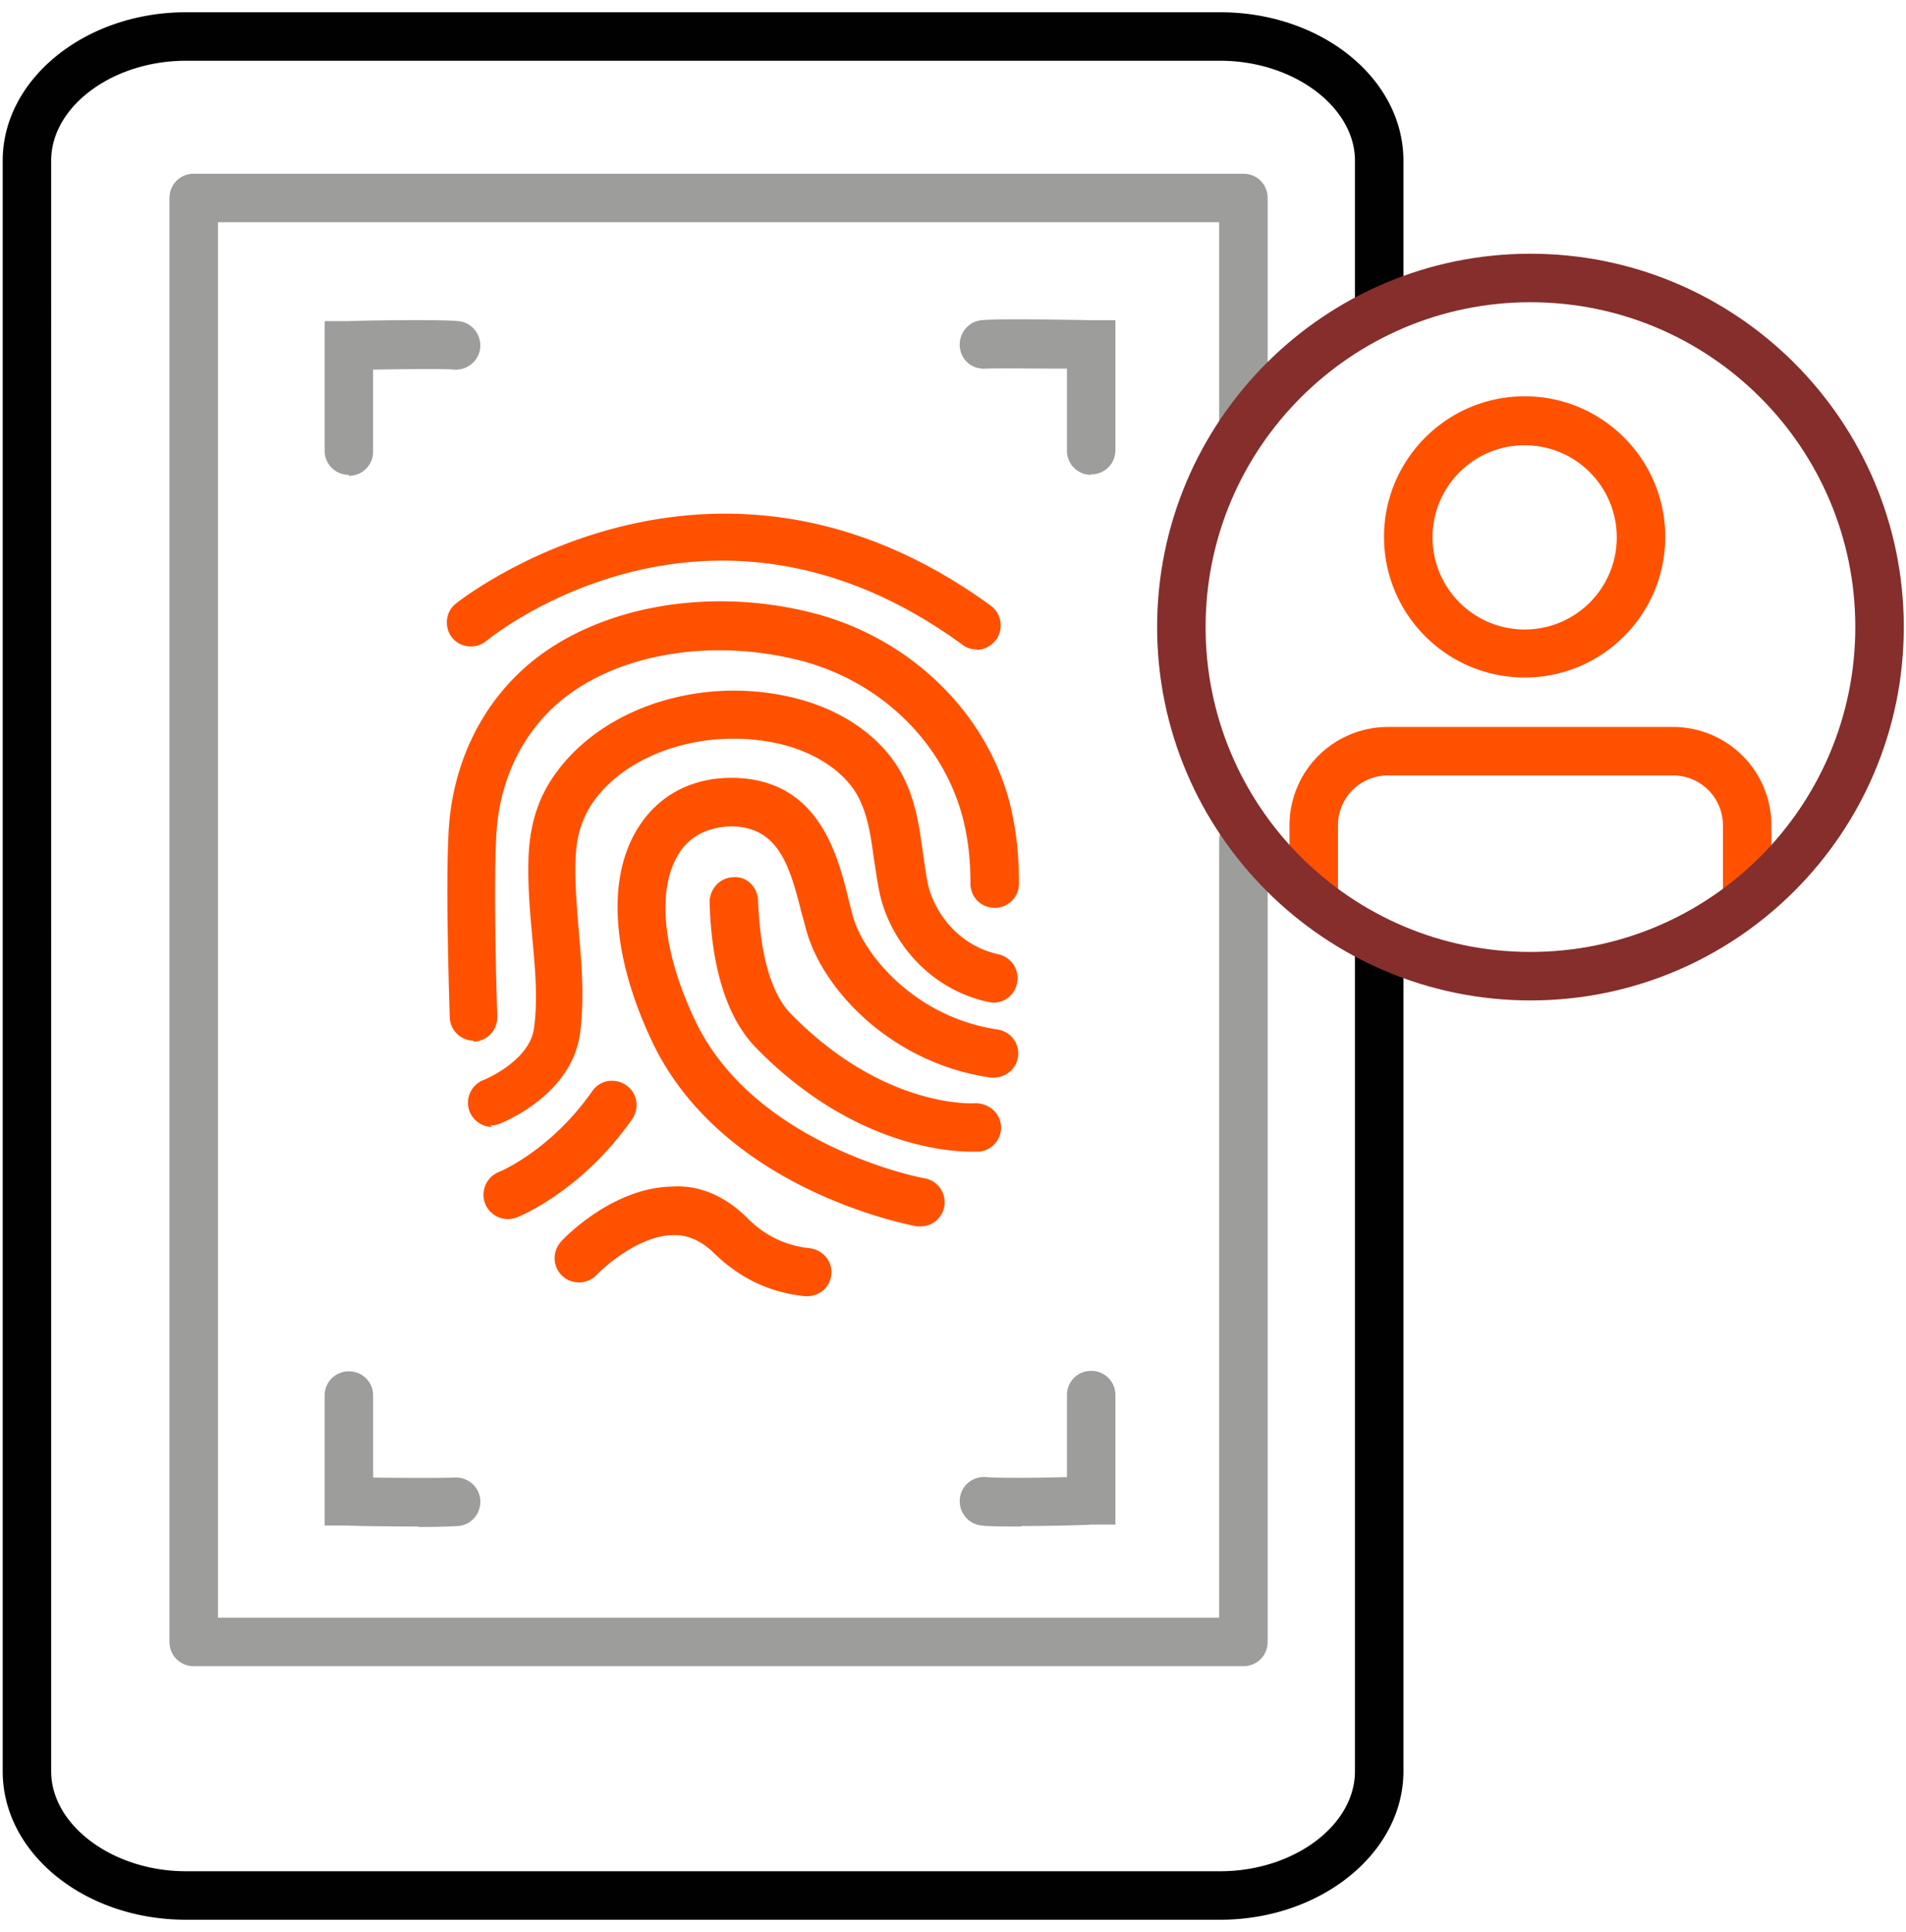 <svg xmlns="http://www.w3.org/2000/svg" width="147" height="149" fill="none"><path fill="#010101" d="M94.104 148.054H14.343c-7.816 0-14.135-5.123-14.135-11.443V12.388C.208 6.106 6.565.945 14.342.945h79.762c7.816 0 14.135 5.123 14.135 11.443v11.031c0 1.047-.822 1.87-1.869 1.87a1.852 1.852 0 0 1-1.87-1.87V12.388c0-4.15-4.75-7.703-10.396-7.703H14.343c-5.647 0-10.396 3.515-10.396 7.703V136.61c0 4.151 4.749 7.704 10.395 7.704h79.762c5.647 0 10.396-3.516 10.396-7.704V73.565c0-1.047.823-1.87 1.87-1.87 1.047 0 1.869.823 1.869 1.87v63.046c0 6.283-6.357 11.443-14.135 11.443Z"/><path fill="#9D9D9C" d="M95.9 128.498H14.94a1.852 1.852 0 0 1-1.869-1.87V15.268c0-1.047.823-1.87 1.87-1.87h80.958c1.047 0 1.87.823 1.87 1.87V32.47c0 1.047-.823 1.87-1.87 1.87a1.852 1.852 0 0 1-1.87-1.87V17.138H16.811v107.62h77.218V64.815c0-1.047.823-1.87 1.87-1.87 1.047 0 1.87.823 1.87 1.87v61.813c0 1.047-.823 1.87-1.87 1.87Z"/><path fill="#FF5100" d="M75.295 50.081c-.374 0-.785-.112-1.085-.373-19.332-14.098-36.01-.86-36.72-.262-.786.636-1.982.523-2.618-.262-.636-.785-.524-1.982.262-2.617.187-.15 19.594-15.669 41.283.149.823.598 1.01 1.795.411 2.618-.374.486-.935.785-1.496.785l-.037-.038Z"/><path fill="#FF5100" d="M36.555 80.258a1.86 1.86 0 0 1-1.87-1.795c0-.449-.411-11.555 0-15.406.523-4.787 2.692-8.975 6.17-11.892 5.273-4.412 13.836-5.946 21.838-3.889 7.591 1.945 13.612 7.853 15.294 15.107l.15.748c.337 1.72.449 3.328.449 5.011 0 1.047-.823 1.87-1.87 1.87a1.851 1.851 0 0 1-1.87-1.87c0-1.42-.112-2.804-.374-4.113l-.112-.524c-1.42-6.132-6.394-10.956-12.639-12.564-6.88-1.758-14.135-.524-18.51 3.14-2.73 2.282-4.45 5.61-4.861 9.424-.374 3.59 0 14.77 0 14.883a1.878 1.878 0 0 1-1.795 1.945h-.075l.075-.075Z"/><path fill="#FF5100" d="M37.976 86.915a1.894 1.894 0 0 1-1.758-1.197 1.88 1.88 0 0 1 1.085-2.43c.112-.038 3.59-1.496 3.889-4.039.299-2.28.074-4.6-.15-7.067-.187-2.094-.374-4.226-.262-6.432.15-2.43.823-4.45 2.206-6.282 3.703-4.974 11.144-7.33 18.1-5.684 3.963.935 7.104 3.178 8.6 6.17.972 1.944 1.234 3.926 1.496 5.833.112.786.224 1.608.374 2.356.336 1.645 1.907 4.674 5.46 5.46a1.882 1.882 0 0 1 1.42 2.243c-.224 1.01-1.197 1.683-2.244 1.421-4.749-1.047-7.59-4.936-8.338-8.338-.187-.86-.3-1.758-.45-2.656-.224-1.682-.448-3.29-1.158-4.711-.973-1.945-3.254-3.515-6.096-4.188-5.46-1.272-11.442.523-14.247 4.263-.935 1.271-1.383 2.58-1.496 4.263-.112 1.907.075 3.851.225 5.87.224 2.543.449 5.198.112 7.853-.598 4.861-6.058 6.993-6.282 7.068a2.118 2.118 0 0 1-.673.112l.187.112Z"/><path fill="#FF5100" d="M39.172 94.019a1.894 1.894 0 0 1-1.757-1.197 1.892 1.892 0 0 1 1.047-2.43c.112-.038 4.038-1.683 7.217-6.245.598-.86 1.757-1.047 2.617-.449.86.598 1.047 1.758.45 2.618-3.89 5.571-8.714 7.516-8.938 7.59a2.117 2.117 0 0 1-.673.113h.037ZM62.282 99.965h-.187c-2.693-.262-5.048-1.384-7.03-3.328-.973-.935-2.02-1.421-3.179-1.384-2.468.037-5.086 2.244-5.87 3.066a1.886 1.886 0 0 1-2.656.075c-.748-.71-.785-1.87-.075-2.655.15-.187 3.927-4.15 8.526-4.225 2.207-.15 4.188.785 5.871 2.468 1.346 1.346 2.954 2.094 4.75 2.28 1.009.113 1.794 1.01 1.682 2.02-.075.972-.898 1.683-1.87 1.683h.038ZM74.959 88.821c-1.945 0-9.349-.523-16.678-8.04-2.17-2.243-3.403-6.02-3.553-11.18 0-1.047.785-1.908 1.795-1.945 1.085-.112 1.907.785 1.945 1.795.15 4.15 1.01 7.18 2.505 8.713 7.068 7.254 13.948 6.955 14.247 6.918 1.01 0 1.907.71 1.982 1.757.075 1.01-.71 1.907-1.72 1.982h-.523Z"/><path fill="#FF5100" d="M71.07 94.581h-.337c-.598-.112-15.033-2.805-20.455-14.285-3.14-6.656-3.515-12.714-.972-16.603 1.645-2.505 4.263-3.776 7.367-3.702 6.506.187 7.927 5.946 8.787 9.424.187.748.337 1.42.561 1.944 1.085 2.767 4.861 7.142 10.92 8.04a1.869 1.869 0 0 1 1.57 2.131c-.15 1.01-1.122 1.683-2.132 1.571-7.18-1.047-12.228-6.095-13.873-10.396-.262-.635-.449-1.495-.71-2.393-.935-3.777-1.87-6.469-5.273-6.581-1.72 0-3.216.636-4.113 2.02-1.795 2.729-1.346 7.59 1.196 12.938 4.6 9.722 17.613 12.19 17.725 12.19a1.866 1.866 0 0 1 1.496 2.169 1.848 1.848 0 0 1-1.832 1.533h.075Z"/><path fill="#9D9D9C" d="M26.907 36.619a1.852 1.852 0 0 1-1.87-1.87v-9.984h1.832c.71-.037 6.918-.15 8.452 0 1.047.075 1.794 1.01 1.72 2.02-.075 1.009-.973 1.794-2.02 1.72-.822-.075-3.74-.038-6.245 0v6.32c0 1.046-.822 1.869-1.87 1.869v-.075ZM84.157 36.62a1.852 1.852 0 0 1-1.87-1.87v-6.32c-2.505 0-5.422-.037-6.244 0-1.085.076-1.945-.672-2.02-1.72-.074-1.009.674-1.944 1.72-2.018 1.534-.15 7.741 0 8.452 0h1.832v10.021c0 1.047-.823 1.87-1.87 1.87v.037ZM32.292 117.728c-2.282 0-4.974-.038-5.423-.075h-1.832v-10.022c0-1.047.823-1.869 1.87-1.869a1.85 1.85 0 0 1 1.87 1.869v6.32c2.505.037 5.422.037 6.244 0 1.01-.075 1.945.673 2.02 1.72.074 1.047-.673 1.945-1.72 2.019-.561.038-1.72.075-3.03.075v-.037ZM78.772 117.728c-1.308 0-2.468 0-3.028-.075-1.047-.074-1.795-1.009-1.72-2.019.074-1.047.972-1.795 2.019-1.72.822.075 3.74.075 6.245 0v-6.32a1.85 1.85 0 0 1 1.87-1.869c1.046 0 1.869.822 1.869 1.869v9.985h-1.832c-.45.037-3.141.112-5.422.112v.037Z"/><path fill="#FF5100" d="M117.588 52.251c-5.983 0-10.845-4.861-10.845-10.844s4.862-10.844 10.845-10.844c5.983 0 10.844 4.86 10.844 10.844 0 5.983-4.861 10.844-10.844 10.844Zm0-17.912a7.101 7.101 0 0 0-7.105 7.105 7.101 7.101 0 0 0 7.105 7.105 7.102 7.102 0 0 0 7.105-7.105 7.102 7.102 0 0 0-7.105-7.105ZM101.321 70.76a1.851 1.851 0 0 1-1.87-1.87v-5.234a7.597 7.597 0 0 1 7.592-7.591h21.987a7.596 7.596 0 0 1 7.591 7.59v5.16c0 1.048-.822 1.87-1.869 1.87a1.852 1.852 0 0 1-1.87-1.87v-5.16a3.846 3.846 0 0 0-3.852-3.851h-21.987a3.846 3.846 0 0 0-3.852 3.852v5.235c0 1.047-.823 1.87-1.87 1.87Z"/><path fill="#852E2C" d="M118.036 77.155c-15.855 0-28.793-12.9-28.793-28.793 0-15.893 12.901-28.794 28.793-28.794 15.893 0 28.794 12.901 28.794 28.794 0 15.892-12.901 28.793-28.794 28.793Zm0-53.847c-13.798 0-25.054 11.218-25.054 25.054 0 13.836 11.219 25.054 25.054 25.054 13.836 0 25.055-11.218 25.055-25.054 0-13.836-11.219-25.054-25.055-25.054Z"/></svg>